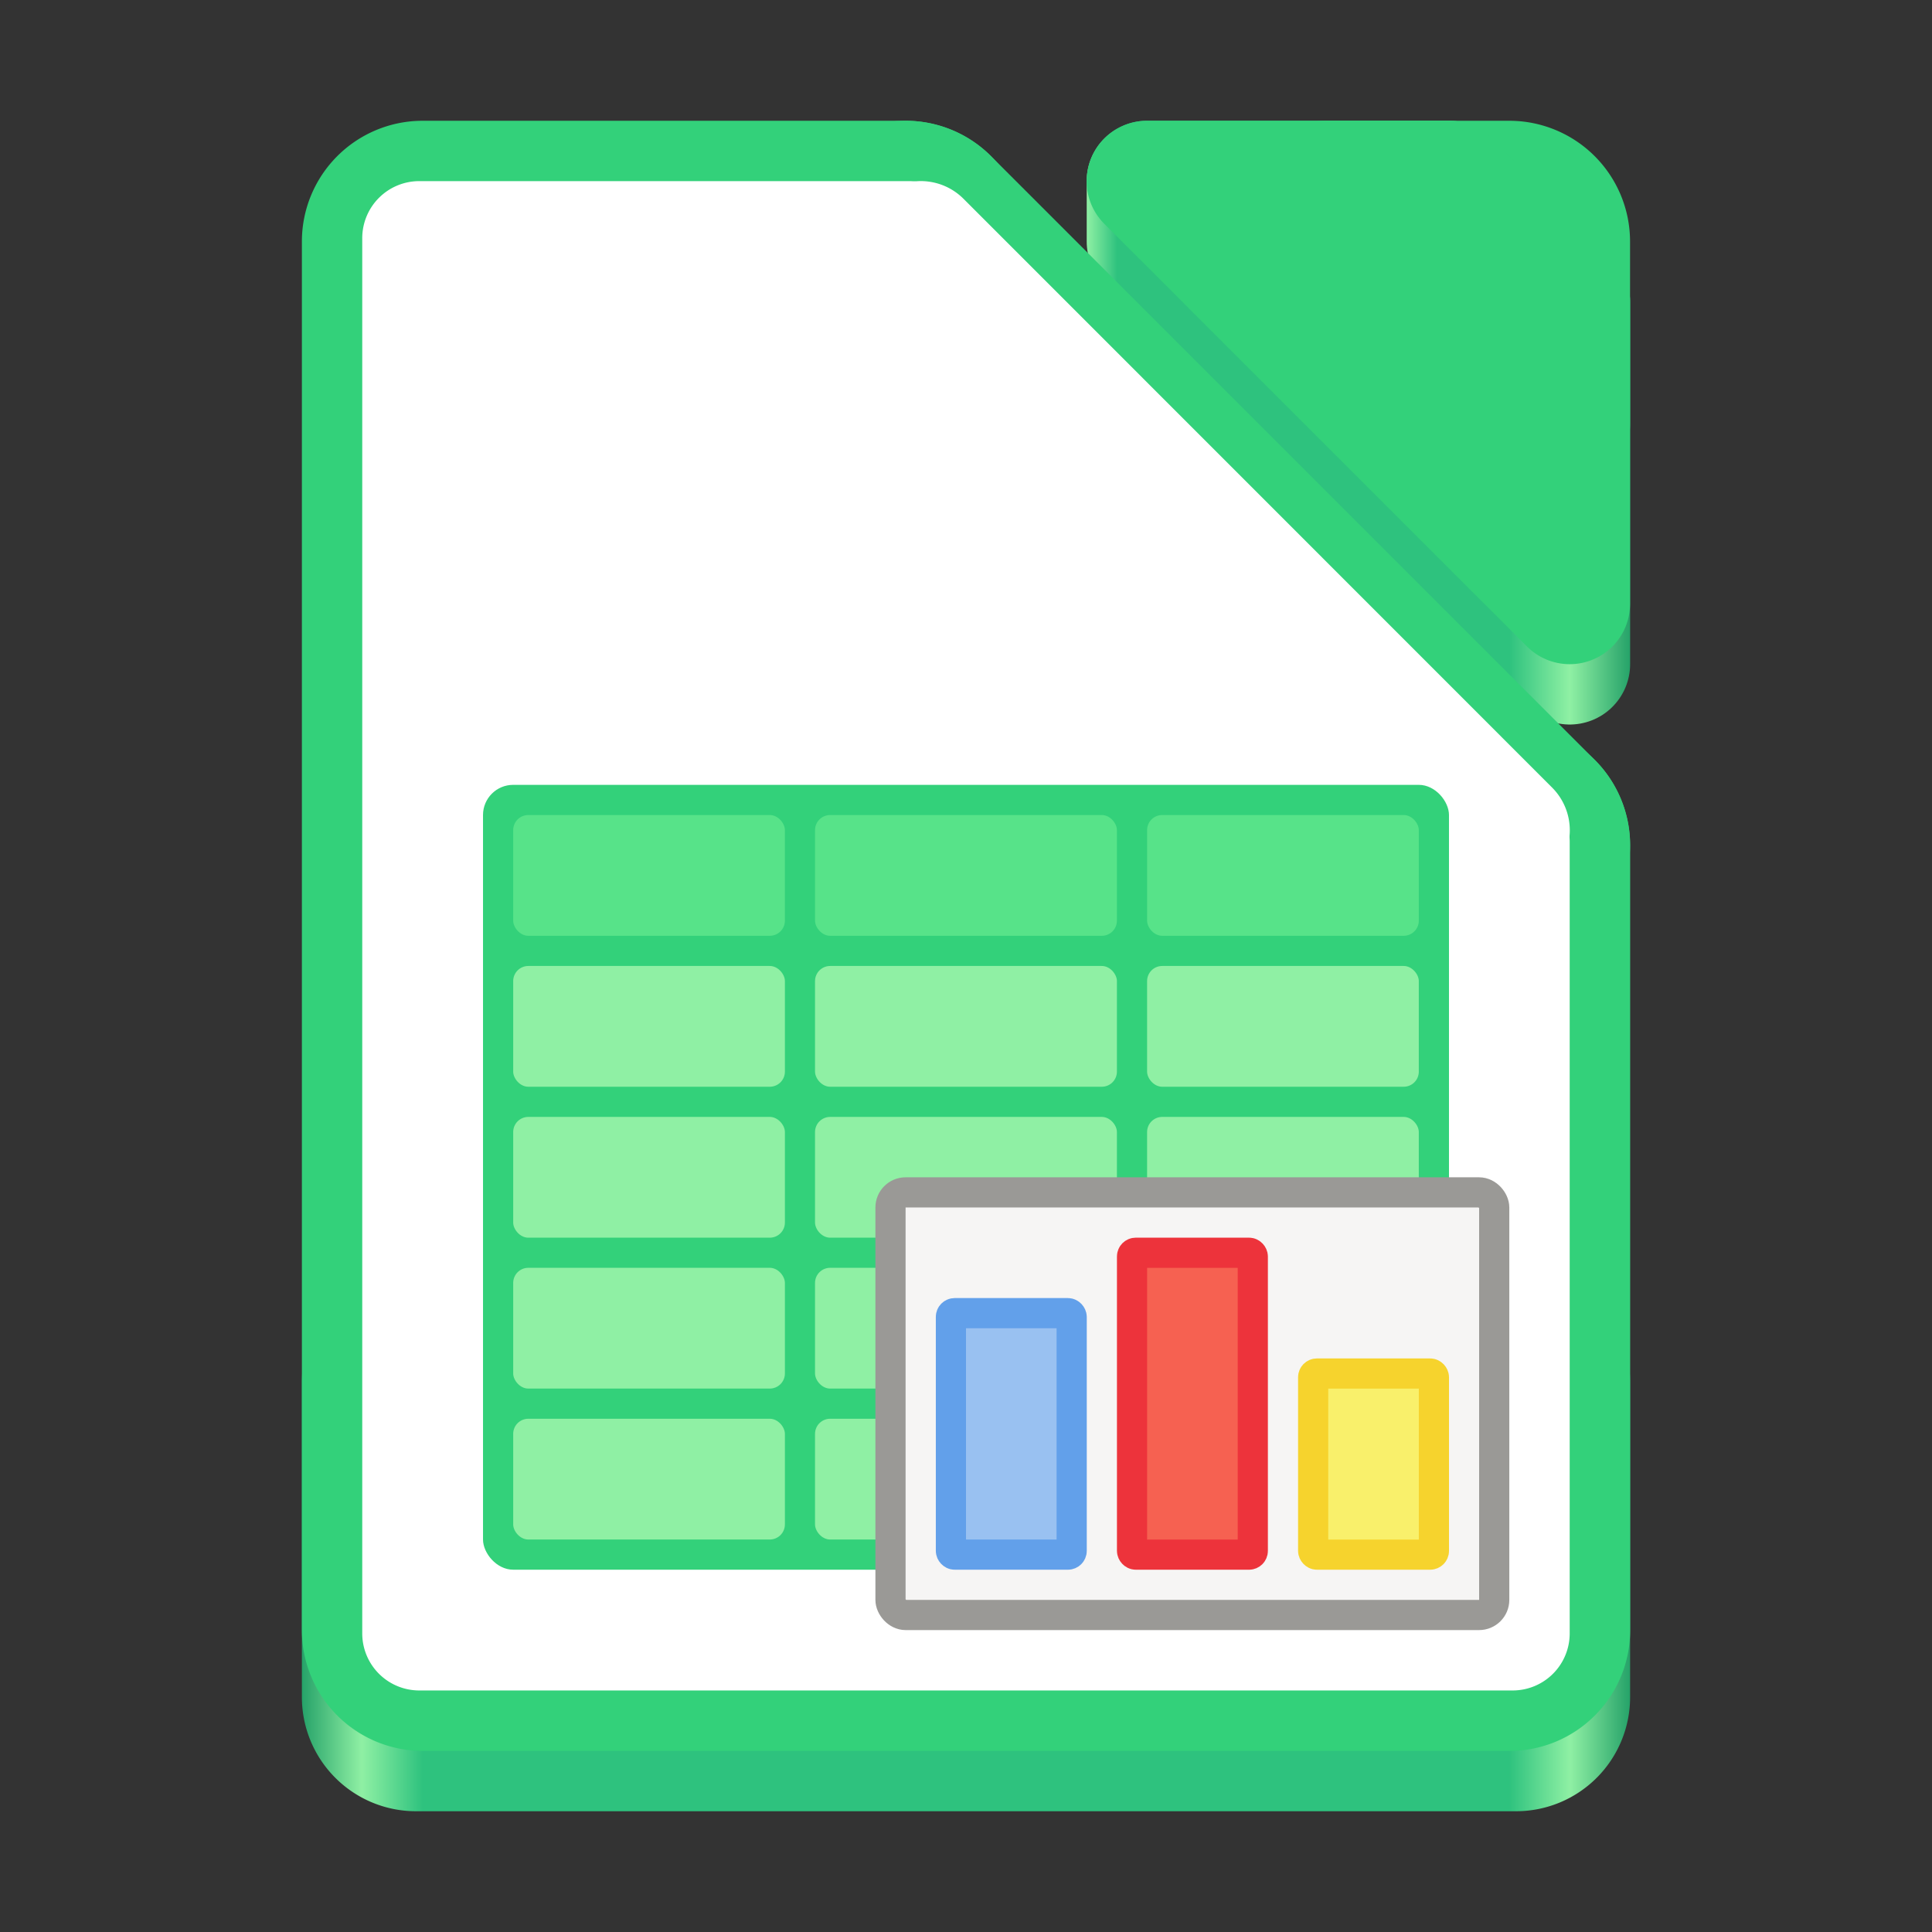 <?xml version="1.0" encoding="UTF-8" standalone="no"?>
<!-- Created with Inkscape (http://www.inkscape.org/) -->

<svg
   width="128"
   height="128"
   viewBox="0 0 33.867 33.867"
   version="1.1"
   id="svg2512"
   inkscape:version="1.1.2 (0a00cf5339, 2022-02-04)"
   sodipodi:docname="libreoffice-calc.svg"
   xmlns:inkscape="http://www.inkscape.org/namespaces/inkscape"
   xmlns:sodipodi="http://sodipodi.sourceforge.net/DTD/sodipodi-0.dtd"
   xmlns:xlink="http://www.w3.org/1999/xlink"
   xmlns="http://www.w3.org/2000/svg"
   xmlns:svg="http://www.w3.org/2000/svg">
  <rect x="0" y="0" width="33.867" height="33.867" fill="#333333" stroke="none"/>
  <sodipodi:namedview
     id="namedview2514"
     pagecolor="#505050"
     bordercolor="#eeeeee"
     borderopacity="1"
     inkscape:pageshadow="0"
     inkscape:pageopacity="0"
     inkscape:pagecheckerboard="0"
     inkscape:document-units="px"
     showgrid="true"
     units="px"
     inkscape:zoom="5.6568543"
     inkscape:cx="76.544309"
     inkscape:cy="81.84761"
     inkscape:window-width="1920"
     inkscape:window-height="1011"
     inkscape:window-x="0"
     inkscape:window-y="32"
     inkscape:window-maximized="1"
     inkscape:current-layer="layer1"
     inkscape:object-paths="true"
     inkscape:snap-intersection-paths="true"
     inkscape:snap-smooth-nodes="true"
     inkscape:snap-midpoints="true"
     inkscape:snap-object-midpoints="true"
     inkscape:snap-center="true"
     inkscape:snap-text-baseline="true"
     inkscape:snap-page="true"
     inkscape:snap-bbox="true"
     inkscape:bbox-paths="true"
     inkscape:bbox-nodes="true"
     inkscape:snap-bbox-edge-midpoints="true"
     inkscape:snap-bbox-midpoints="true">
    <inkscape:grid
       type="xygrid"
       id="grid2611"
       spacingx="0.529"
       spacingy="0.529"
       empspacing="2"
       visible="true"
       enabled="true" />
  </sodipodi:namedview>
  <defs
     id="defs2509">
    <linearGradient
       id="linearGradient15403"
       inkscape:collect="always">
      <stop
         id="stop15391"
         offset="0"
         style="stop-color:#8ff0a4;stop-opacity:1" />
      <stop
         style="stop-color:#8ff0a4;stop-opacity:1"
         offset="0"
         id="stop15393" />
      <stop
         id="stop15395"
         offset="0.056"
         style="stop-color:#2ec27e;stop-opacity:1" />
      <stop
         style="stop-color:#2ec27e;stop-opacity:1"
         offset="0.778"
         id="stop15397" />
      <stop
         id="stop15399"
         offset="0.889"
         style="stop-color:#8ff0a4;stop-opacity:1" />
      <stop
         id="stop15401"
         offset="1"
         style="stop-color:#26a269;stop-opacity:1" />
    </linearGradient>
    <linearGradient
       id="linearGradient12871"
       inkscape:collect="always">
      <stop
         id="stop12859"
         offset="0"
         style="stop-color:#26a269;stop-opacity:1" />
      <stop
         style="stop-color:#8ff0a4;stop-opacity:1"
         offset="0.045"
         id="stop12861" />
      <stop
         id="stop12863"
         offset="0.091"
         style="stop-color:#2ec27e;stop-opacity:1" />
      <stop
         style="stop-color:#2ec27e;stop-opacity:1"
         offset="0.909"
         id="stop12865" />
      <stop
         id="stop12867"
         offset="0.955"
         style="stop-color:#8ff0a4;stop-opacity:1" />
      <stop
         id="stop12869"
         offset="1"
         style="stop-color:#26a269;stop-opacity:1" />
    </linearGradient>
    <inkscape:path-effect
       effect="fillet_chamfer"
       id="path-effect11997"
       is_visible="true"
       lpeversion="1"
       satellites_param="F,0,0,1,0,2,0,1 @ F,0,0,1,0,2,0,1 @ F,0,0,1,0,2,0,1 @ F,0,0,1,0,2,0,1"
       unit="px"
       method="auto"
       mode="F"
       radius="2"
       chamfer_steps="1"
       flexible="false"
       use_knot_distance="true"
       apply_no_radius="true"
       apply_with_radius="true"
       only_selected="false"
       hide_knots="false" />
    <inkscape:path-effect
       effect="fillet_chamfer"
       id="path-effect11114"
       is_visible="true"
       lpeversion="1"
       satellites_param="F,0,0,1,0,0,0,1 @ F,0,0,1,0,0,0,1 @ F,0,0,1,0,0,0,1 @ F,0,0,1,0,0,0,1"
       unit="px"
       method="auto"
       mode="F"
       radius="2"
       chamfer_steps="1"
       flexible="false"
       use_knot_distance="true"
       apply_no_radius="true"
       apply_with_radius="true"
       only_selected="false"
       hide_knots="false" />
    <inkscape:path-effect
       effect="fillet_chamfer"
       id="path-effect10617"
       is_visible="true"
       lpeversion="1"
       satellites_param="F,0,0,1,0,2,0,1 @ F,0,0,1,0,2,0,1 @ F,0,0,1,0,2,0,1"
       unit="px"
       method="auto"
       mode="F"
       radius="2"
       chamfer_steps="1"
       flexible="false"
       use_knot_distance="true"
       apply_no_radius="true"
       apply_with_radius="true"
       only_selected="false"
       hide_knots="false" />
    <inkscape:path-effect
       effect="fillet_chamfer"
       id="path-effect10420"
       is_visible="true"
       lpeversion="1"
       satellites_param="F,0,0,1,0,2,0,1 @ F,0,0,1,0,2,0,1 @ F,0,0,1,0,2,0,1"
       unit="px"
       method="auto"
       mode="F"
       radius="2"
       chamfer_steps="1"
       flexible="false"
       use_knot_distance="true"
       apply_no_radius="true"
       apply_with_radius="true"
       only_selected="false"
       hide_knots="false" />
    <inkscape:path-effect
       effect="fillet_chamfer"
       id="path-effect10141"
       is_visible="true"
       lpeversion="1"
       satellites_param="F,0,0,1,0,2,0,1 @ F,0,0,1,0,2,0,1 @ F,0,0,1,0,2,0,1"
       unit="px"
       method="auto"
       mode="F"
       radius="2"
       chamfer_steps="1"
       flexible="false"
       use_knot_distance="true"
       apply_no_radius="true"
       apply_with_radius="true"
       only_selected="false"
       hide_knots="false" />
    <inkscape:path-effect
       effect="fillet_chamfer"
       id="path-effect9222"
       is_visible="true"
       lpeversion="1"
       satellites_param="F,0,0,1,0,0,0,1 @ F,0,0,1,0,0,0,1 @ F,0,0,1,0,0,0,1 @ F,0,0,1,0,0,0,1 @ F,0,0,1,0,0,0,1 @ F,0,0,1,0,0,0,1"
       unit="px"
       method="auto"
       mode="F"
       radius="2"
       chamfer_steps="1"
       flexible="false"
       use_knot_distance="true"
       apply_no_radius="true"
       apply_with_radius="true"
       only_selected="false"
       hide_knots="false" />
    <inkscape:path-effect
       effect="fillet_chamfer"
       id="path-effect9152"
       is_visible="true"
       lpeversion="1"
       satellites_param="F,0,0,1,0,1,0,1 @ F,0,0,1,0,1,0,1 @ F,0,0,1,0,1,0,1 @ F,0,0,1,0,1,0,1 @ F,0,0,1,0,1,0,1 @ F,0,0,1,0,1,0,1"
       unit="px"
       method="auto"
       mode="F"
       radius="1"
       chamfer_steps="1"
       flexible="false"
       use_knot_distance="true"
       apply_no_radius="true"
       apply_with_radius="true"
       only_selected="false"
       hide_knots="false" />
    <inkscape:path-effect
       effect="fillet_chamfer"
       id="path-effect8955"
       is_visible="true"
       lpeversion="1"
       satellites_param="F,0,0,1,0,0,0,1 @ F,0,0,1,0,0,0,1 @ F,0,0,1,0,0,0,1 @ F,0,0,1,0,0,0,1 @ F,0,0,1,0,0,0,1 @ F,0,0,1,0,0,0,1"
       unit="px"
       method="auto"
       mode="F"
       radius="0"
       chamfer_steps="1"
       flexible="false"
       use_knot_distance="false"
       apply_no_radius="true"
       apply_with_radius="true"
       only_selected="false"
       hide_knots="false" />
    <inkscape:path-effect
       effect="fillet_chamfer"
       id="path-effect2648"
       is_visible="true"
       lpeversion="1"
       satellites_param="F,0,0,1,0,4,0,1 @ F,0,0,1,0,4,0,1 @ F,0,0,1,0,4,0,1 @ F,0,0,1,0,4,0,1 @ F,0,0,1,0,4,0,1"
       unit="px"
       method="auto"
       mode="F"
       radius="4"
       chamfer_steps="1"
       flexible="false"
       use_knot_distance="true"
       apply_no_radius="true"
       apply_with_radius="true"
       only_selected="false"
       hide_knots="false" />
    <inkscape:path-effect
       effect="fillet_chamfer"
       id="path-effect1288"
       is_visible="true"
       lpeversion="1"
       satellites_param="F,0,0,1,0,2.117,0,1 @ F,0,0,1,0,2.117,0,1 @ F,0,0,1,0,2.117,0,1 @ F,0,0,1,0,2.117,0,1 @ F,0,0,1,0,2.117,0,1 @ F,0,0,1,0,2.117,0,1"
       unit="px"
       method="auto"
       mode="F"
       radius="8"
       chamfer_steps="1"
       flexible="false"
       use_knot_distance="true"
       apply_no_radius="true"
       apply_with_radius="true"
       only_selected="false"
       hide_knots="false" />
    <linearGradient
       inkscape:collect="always"
       xlink:href="#linearGradient12871"
       id="linearGradient12857"
       x1="5.292"
       y1="31.75"
       x2="28.575"
       y2="31.75"
       gradientUnits="userSpaceOnUse" />
    <linearGradient
       inkscape:collect="always"
       xlink:href="#linearGradient15403"
       id="linearGradient15389"
       x1="19.05"
       y1="2.117"
       x2="28.575"
       y2="2.117"
       gradientUnits="userSpaceOnUse" />
    <mask
       maskUnits="userSpaceOnUse"
       id="mask18379">
      <rect
         style="fill:#ffffff;fill-opacity:1;stroke:none;stroke-width:0.529;stroke-linecap:round;stroke-linejoin:round;stroke-miterlimit:4;stroke-dasharray:none;stroke-opacity:1;paint-order:markers stroke fill"
         id="rect18381"
         width="16.404"
         height="13.758"
         x="8.731"
         y="15.081"
         ry="1.058"
         rx="1.058" />
    </mask>
  </defs>
  <g
     inkscape:label="Warstwa 1"
     inkscape:groupmode="layer"
     id="layer1">
    <path
       style="fill:#77767b;fill-opacity:1;stroke:url(#linearGradient15389);stroke-width:2.117;stroke-linecap:round;stroke-linejoin:round;stroke-miterlimit:4;stroke-dasharray:none;stroke-opacity:1;paint-order:markers stroke fill"
       d="M 27.517,11.642 20.108,4.233 V 3.175 l 5.292,-10e-8 2.117,2.117 z"
       id="path12563" />
    <path
       style="fill:url(#linearGradient12857);fill-opacity:1;stroke:none;stroke-width:2.117;stroke-linecap:round;stroke-linejoin:round;stroke-miterlimit:4;stroke-dasharray:none;stroke-opacity:1;paint-order:markers stroke fill"
       d="m 5.292,24.225 v 5.525 a 2,2 45 0 0 2,2 H 26.575 a 2,2 135 0 0 2,-2 V 24.225 a 2,2 45 0 0 -2,-2 l -19.283,10e-7 a 2,2 135 0 0 -2,2 z"
       id="path11896"
       inkscape:path-effect="#path-effect11997"
       inkscape:original-d="m 5.2916668,22.225001 v 9.525 H 28.575001 V 22.225 Z" />
    <g
       id="g15615"
       style="fill:#33d17a">
      <g
         id="path3092"
         style="fill:#33d17a">
        <path
           style="color:#000000;fill:#33d17a;stroke-linecap:round;stroke-linejoin:round;-inkscape-stroke:none;paint-order:markers stroke fill"
           d="m 14.379,2.736 a 2.117,2.117 0 0 0 0,2.994 L 24.961,16.312 a 2.117,2.117 0 0 0 2.994,0 2.117,2.117 0 0 0 0,-2.992 L 17.371,2.736 a 2.117,2.117 0 0 0 -2.992,0 z"
           id="path17907" />
        <path
           style="color:#000000;stroke-width:4.233;stroke-linecap:round;stroke-linejoin:round;-inkscape-stroke:none;paint-order:markers stroke fill;fill:#33d17a"
           d="M 15.875,4.233 26.458,14.817"
           id="path17909" />
      </g>
      <path
         style="stroke-width:0.529;stroke-linecap:square;paint-order:markers stroke fill;fill:#33d17a"
         d="m 26.458,30.692 -19.05,0 A 2.117,2.117 45 0 1 5.292,28.575 V 4.233 A 2.117,2.117 135 0 1 7.408,2.117 H 15.875 a 2.117,2.117 45 0 1 2.117,2.117 v 6.35 a 2.117,2.117 45 0 0 2.117,2.117 h 6.35 a 2.117,2.117 45 0 1 2.117,2.117 l 0,13.758 a 2.117,2.117 135 0 1 -2.117,2.117 z"
         id="path947" />
    </g>
    <g
       id="g15619">
      <path
         style="fill:#ffffff;stroke-width:4.233;stroke-linecap:round;stroke-linejoin:round;paint-order:markers stroke fill"
         d="m 7.35,3.175 h 8.583 a 1,1 45 0 1 1,1 l -10e-7,8.583 a 1,1 45 0 0 1,1 h 8.583 a 1,1 45 0 1 1,1 v 13.875 a 1,1 135 0 1 -1,1 H 7.35 a 1,1 45 0 1 -1,-1 l 2e-7,-24.458 a 1,1 135 0 1 1,-1 z"
         id="path9070" />
      <g
         id="path9804">
        <path
           style="color:#000000;fill:#ffffff;stroke-linecap:round;stroke-linejoin:round;-inkscape-stroke:none;paint-order:markers stroke fill"
           d="M 15.734,3.256 A 1.058,1.058 0 0 0 15.082,4.232 V 14.553 a 1.058,1.058 0 0 0 1.057,1.059 h 10.32 a 1.058,1.058 0 0 0 0.748,-1.807 L 16.889,3.484 A 1.058,1.058 0 0 0 15.734,3.256 Z m 1.463,3.533 6.707,6.705 h -6.707 z"
           id="path18082" />
        <path
           style="color:#000000;fill:#ffffff;stroke-width:2.117;stroke-linecap:round;stroke-linejoin:round;-inkscape-stroke:none;paint-order:markers stroke fill"
           d="M 26.458,14.552 16.14,4.233 V 14.552 Z"
           id="path18084" />
      </g>
    </g>
    <rect
       style="fill:#33d17a;fill-opacity:1;stroke:none;stroke-width:0.529;stroke-linecap:round;stroke-linejoin:round;stroke-miterlimit:4;stroke-dasharray:none;stroke-opacity:1;paint-order:markers stroke fill"
       id="rect18734"
       width="16.933"
       height="13.758"
       x="8.467"
       y="13.758"
       rx="0.529"
       ry="0.529" />
    <g
       id="g15607"
       style="fill:#33d17a">
      <g
         id="path11547"
         style="fill:#33d17a">
        <path
           style="color:#000000;fill:#33d17a;stroke-linecap:round;stroke-linejoin:round;-inkscape-stroke:none;paint-order:markers stroke fill"
           d="m 23.283,2.117 a 2.117,2.117 0 0 0 -2.117,2.115 2.117,2.117 0 0 0 2.117,2.117 h 1.059 v 1.059 a 2.117,2.117 0 0 0 2.117,2.117 2.117,2.117 0 0 0 2.115,-2.117 V 4.232 A 2.117,2.117 0 0 0 26.459,2.117 Z"
           id="path17933" />
        <path
           style="color:#000000;stroke-width:4.233;stroke-linecap:round;stroke-linejoin:round;-inkscape-stroke:none;paint-order:markers stroke fill;fill:#33d17a"
           d="m 23.283,4.233 h 3.175 l -1e-6,3.175"
           id="path17935" />
      </g>
      <g
         id="path11730"
         style="fill:#33d17a">
        <path
           style="color:#000000;fill:#33d17a;stroke-linecap:round;stroke-linejoin:round;-inkscape-stroke:none;paint-order:markers stroke fill"
           d="m 20.107,2.117 a 1.058,1.058 0 0 0 -0.748,1.807 l 7.408,7.408 a 1.058,1.058 0 0 0 1.807,-0.748 V 5.291 A 1.058,1.058 0 0 0 28.266,4.543 L 26.148,2.426 A 1.058,1.058 0 0 0 25.4,2.117 Z m 2.557,2.115 h 2.297 l 1.498,1.498 v 2.299 z"
           id="path17939" />
        <path
           style="color:#000000;stroke-width:2.117;stroke-linecap:round;stroke-linejoin:round;-inkscape-stroke:none;paint-order:markers stroke fill;fill:#33d17a"
           d="m 20.108,3.175 h 5.292 l 2.117,2.117 v 5.292 z"
           id="path17941" />
      </g>
    </g>
    <g
       id="g1850">
      <g
         id="g1760"
         style="fill:#57e389">
        <rect
           style="fill:#57e389;stroke-width:0.529;stroke-linecap:square;paint-order:markers stroke fill"
           id="rect1346"
           width="4.763"
           height="2.117"
           x="8.996"
           y="14.287"
           rx="0.265"
           ry="0.265" />
        <rect
           style="fill:#57e389;stroke-width:0.529;stroke-linecap:square;paint-order:markers stroke fill"
           id="rect1632"
           width="5.292"
           height="2.117"
           x="14.287"
           y="14.287"
           rx="0.265"
           ry="0.265" />
        <rect
           style="fill:#57e389;stroke-width:0.529;stroke-linecap:square;paint-order:markers stroke fill"
           id="rect1634"
           width="4.763"
           height="2.117"
           x="20.108"
           y="14.287"
           rx="0.265"
           ry="0.265" />
      </g>
      <g
         id="g1786"
         style="fill:#8ff0a4"
         transform="translate(-2.9146974e-7,2.646)">
        <rect
           style="fill:#8ff0a4;stroke-width:0.529;stroke-linecap:square;paint-order:markers stroke fill"
           id="rect1780"
           width="4.763"
           height="2.117"
           x="8.996"
           y="14.287"
           rx="0.265"
           ry="0.265" />
        <rect
           style="fill:#8ff0a4;stroke-width:0.529;stroke-linecap:square;paint-order:markers stroke fill"
           id="rect1782"
           width="5.292"
           height="2.117"
           x="14.287"
           y="14.287"
           rx="0.265"
           ry="0.265" />
        <rect
           style="fill:#8ff0a4;stroke-width:0.529;stroke-linecap:square;paint-order:markers stroke fill"
           id="rect1784"
           width="4.763"
           height="2.117"
           x="20.108"
           y="14.287"
           rx="0.265"
           ry="0.265" />
      </g>
      <g
         id="g1812"
         style="fill:#8ff0a4"
         transform="translate(0,5.292)">
        <rect
           style="fill:#8ff0a4;stroke-width:0.529;stroke-linecap:square;paint-order:markers stroke fill"
           id="rect1806"
           width="4.763"
           height="2.117"
           x="8.996"
           y="14.287"
           rx="0.265"
           ry="0.265" />
        <rect
           style="fill:#8ff0a4;stroke-width:0.529;stroke-linecap:square;paint-order:markers stroke fill"
           id="rect1808"
           width="5.292"
           height="2.117"
           x="14.287"
           y="14.287"
           rx="0.265"
           ry="0.265" />
        <rect
           style="fill:#8ff0a4;stroke-width:0.529;stroke-linecap:square;paint-order:markers stroke fill"
           id="rect1810"
           width="4.763"
           height="2.117"
           x="20.108"
           y="14.287"
           rx="0.265"
           ry="0.265" />
      </g>
      <g
         id="g1820"
         style="fill:#8ff0a4"
         transform="translate(0,10.583)">
        <rect
           style="fill:#8ff0a4;stroke-width:0.529;stroke-linecap:square;paint-order:markers stroke fill"
           id="rect1814"
           width="4.763"
           height="2.117"
           x="8.996"
           y="14.287"
           rx="0.265"
           ry="0.265" />
        <rect
           style="fill:#8ff0a4;stroke-width:0.529;stroke-linecap:square;paint-order:markers stroke fill"
           id="rect1816"
           width="5.292"
           height="2.117"
           x="14.287"
           y="14.287"
           rx="0.265"
           ry="0.265" />
        <rect
           style="fill:#8ff0a4;stroke-width:0.529;stroke-linecap:square;paint-order:markers stroke fill"
           id="rect1818"
           width="4.763"
           height="2.117"
           x="20.108"
           y="14.287"
           rx="0.265"
           ry="0.265" />
      </g>
      <g
         id="g1828"
         style="fill:#8ff0a4"
         transform="translate(0,7.937)">
        <rect
           style="fill:#8ff0a4;stroke-width:0.529;stroke-linecap:square;paint-order:markers stroke fill"
           id="rect1822"
           width="4.763"
           height="2.117"
           x="8.996"
           y="14.287"
           rx="0.265"
           ry="0.265" />
        <rect
           style="fill:#8ff0a4;stroke-width:0.529;stroke-linecap:square;paint-order:markers stroke fill"
           id="rect1824"
           width="5.292"
           height="2.117"
           x="14.287"
           y="14.287"
           rx="0.265"
           ry="0.265" />
        <rect
           style="fill:#8ff0a4;stroke-width:0.529;stroke-linecap:square;paint-order:markers stroke fill"
           id="rect1826"
           width="4.763"
           height="2.117"
           x="20.108"
           y="14.287"
           rx="0.265"
           ry="0.265" />
      </g>
    </g>
    <rect
       style="fill:#f6f5f4;fill-opacity:1;stroke:#9a9996;stroke-width:0.529;stroke-linecap:square;stroke-linejoin:miter;stroke-miterlimit:4;stroke-dasharray:none;stroke-opacity:1;paint-order:markers stroke fill"
       id="rect19998"
       width="10.583"
       height="7.408"
       x="15.61"
       y="20.902"
       rx="0.265"
       ry="0.265" />
    <rect
       style="fill:#99c1f1;fill-opacity:1;stroke:#62a0ea;stroke-width:0.529;stroke-linecap:square;stroke-linejoin:miter;stroke-miterlimit:4;stroke-dasharray:none;stroke-opacity:1;paint-order:markers stroke fill"
       id="rect20278"
       width="2.117"
       height="4.233"
       x="16.669"
       y="23.019"
       rx="0.066"
       ry="0.066" />
    <rect
       style="fill:#f66151;fill-opacity:1;stroke:#ed333b;stroke-width:0.529;stroke-linecap:square;stroke-linejoin:miter;stroke-miterlimit:4;stroke-dasharray:none;stroke-opacity:1;paint-order:markers stroke fill"
       id="rect20538"
       width="2.117"
       height="5.292"
       x="19.844"
       y="21.96"
       rx="0.066"
       ry="0.066" />
    <rect
       style="fill:#f9f06b;fill-opacity:1;stroke:#f6d32d;stroke-width:0.529;stroke-linecap:square;stroke-linejoin:miter;stroke-miterlimit:4;stroke-dasharray:none;stroke-opacity:1;paint-order:markers stroke fill"
       id="rect21301"
       width="2.117"
       height="3.175"
       x="23.019"
       y="24.077"
       rx="0.066"
       ry="0.066" />
  </g>
</svg>
